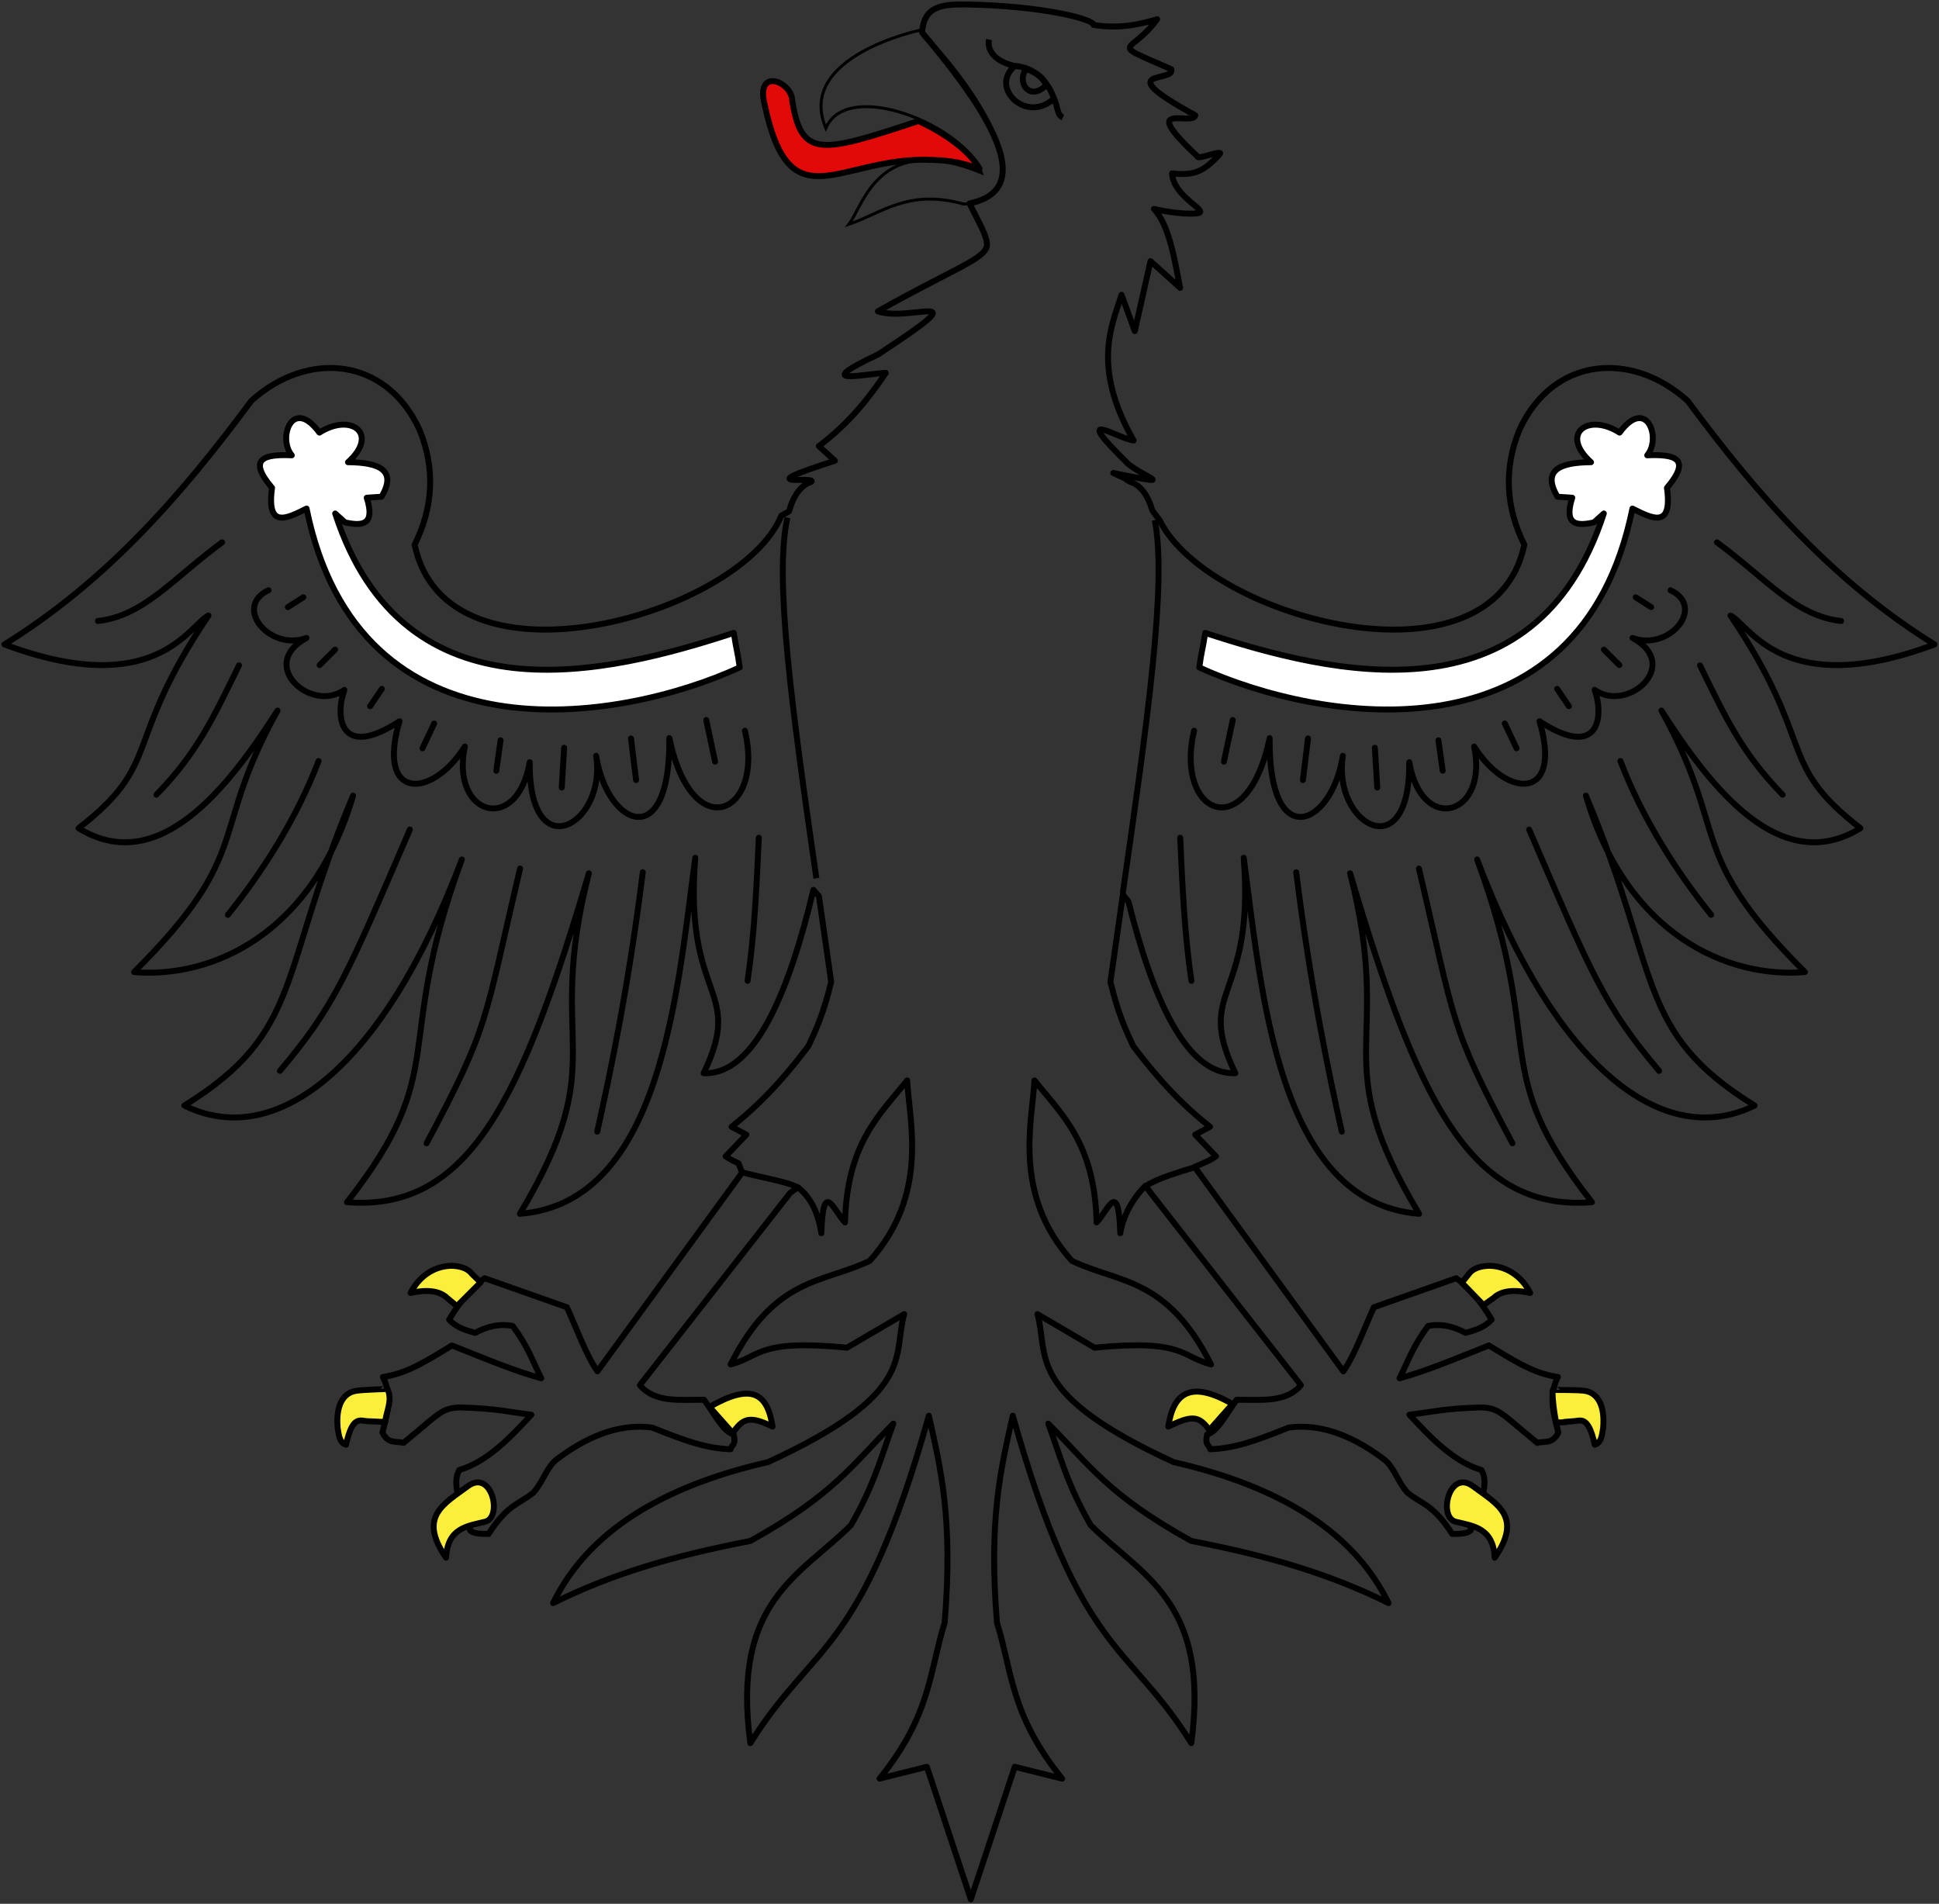 <?xml version="1.0" encoding="UTF-8" standalone="no"?>
<!-- Created with Inkscape (http://www.inkscape.org/) -->

<svg
   xmlns:dc="http://purl.org/dc/elements/1.1/"
   xmlns:cc="http://creativecommons.org/ns#"
   xmlns:rdf="http://www.w3.org/1999/02/22-rdf-syntax-ns#"
   xmlns:svg="http://www.w3.org/2000/svg"
   xmlns="http://www.w3.org/2000/svg"
   xmlns:sodipodi="http://sodipodi.sourceforge.net/DTD/sodipodi-0.dtd"
   xmlns:inkscape="http://www.inkscape.org/namespaces/inkscape"
   version="1.0"
   width="653.77"
   height="641.934"
   id="svg2"
   sodipodi:version="0.32"
   inkscape:version="0.91 r13725"
   sodipodi:docname="aigle_vol_abaisse.svg">
  <rect width="100%" height="100%" fill="#333333" stroke="none"/>
  <sodipodi:namedview
     inkscape:window-height="776"
     inkscape:window-width="1233"
     inkscape:pageshadow="2"
     inkscape:pageopacity="0.0"
     guidetolerance="10.0"
     gridtolerance="10.0"
     objecttolerance="10.0"
     borderopacity="1.0"
     bordercolor="#666666"
     pagecolor="#ffffff"
     id="base"
     inkscape:zoom="14.951498"
     inkscape:cx="342.21865"
     inkscape:cy="601.46876"
     inkscape:window-x="47"
     inkscape:window-y="24"
     inkscape:current-layer="svg2"
     width="260px"
     height="260px"
     showgrid="false"
     inkscape:window-maximized="1" />
  <defs
     id="defs4">
    <inkscape:perspective
       sodipodi:type="inkscape:persp3d"
       inkscape:vp_x="0 : 130 : 1"
       inkscape:vp_y="0 : 1000 : 0"
       inkscape:vp_z="260 : 130 : 1"
       inkscape:persp3d-origin="130 : 86.666667 : 1"
       id="perspective66" />
  </defs>
  <path
     sodipodi:nodetypes="cc"
     inkscape:connector-curvature="0"
     id="l101"
     d="m 389.334,175.36 c 4.241,20.917 -2.566,68.78 -10.784,125.87"
     style="color:#000000;display:inline;overflow:visible;visibility:visible;fill:none;fill-opacity:1;fill-rule:nonzero;stroke:#000000;stroke-width:2;stroke-linecap:butt;stroke-linejoin:round;stroke-miterlimit:4;stroke-dasharray:none;stroke-dashoffset:0;stroke-opacity:1;marker:none" />
  <path
     style="color:#000000;display:inline;overflow:visible;visibility:visible;fill:none;fill-opacity:1;fill-rule:nonzero;stroke:#000000;stroke-width:2;stroke-linecap:butt;stroke-linejoin:round;stroke-miterlimit:4;stroke-dasharray:none;stroke-dashoffset:0;stroke-opacity:1;marker:none"
     d="m 265.5,174.517 c -4.553,20.404 1.526,64.401 9.76,121.627"
     id="l102"
     inkscape:connector-curvature="0" />
  <path
     style="color:#000000;display:inline;overflow:visible;visibility:visible;fill:none;fill-opacity:1;fill-rule:nonzero;stroke:#000000;stroke-width:2;stroke-linecap:butt;stroke-linejoin:round;stroke-miterlimit:4;stroke-dasharray:none;stroke-dashoffset:0;stroke-opacity:1;marker:none"
     d="m 249.925,395.16 c 4.407,1.463 14.886,3.026 18.945,5.15"
     id="l103"
     inkscape:connector-curvature="0"
     sodipodi:nodetypes="cc" />
  <path
     style="color:#000000;display:inline;overflow:visible;visibility:visible;fill:none;fill-opacity:1;fill-rule:nonzero;stroke:#000000;stroke-width:2;stroke-linecap:butt;stroke-linejoin:round;stroke-miterlimit:4;stroke-dasharray:none;stroke-dashoffset:0;stroke-opacity:1;marker:none"
     d="m 386.595,399.741 c 4.066,-2.573 11.223,-4.598 15.874,-6.061"
     id="l104"
     inkscape:connector-curvature="0"
     sodipodi:nodetypes="cc" />
  <path
     style="color:#000000;display:inline;overflow:visible;visibility:visible;fill:none;fill-opacity:1;fill-rule:nonzero;stroke:#000000;stroke-width:2;stroke-linecap:butt;stroke-linejoin:round;stroke-miterlimit:4;stroke-dasharray:none;stroke-dashoffset:0;stroke-opacity:1;marker:none"
     d="m 405.104,392.45 c 1.706,-0.694 3.347,-1.51 4.874,-2.545 l -6.983,-7.316 4.988,-2.66 c -12.852,-10.07 -21.574,-21.53 -25.937,-27.268 -2.549,-5.501 -5.099,-10.928 -7.648,-21.615 1.428,-10.113 2.842,-19.929 4.206,-29.401 l 1.86,2.331 c 8.213,32.746 19.556,58.578 36.05,57.894 -13.956,-29.021 6.668,-24.045 2.826,-72.653 6.002,44.602 11.295,116.342 59.135,120.06 -31.785,-53.118 -8.122,-55.748 -23.268,-114.822 22.36,75.319 40.049,114.159 81.555,110.918 -35.599,-45.404 -15.036,-51.122 -38.716,-115.562 26.637,70.579 62.887,98.081 93.566,82.966 -40.406,-24.957 -31.512,-44.444 -56.899,-104.514 13.815,47.206 48.079,61.704 73.846,59.499 -40.802,-40.698 -24.951,-45.931 -48.372,-88.165 16.662,26.109 40.139,56.262 67.084,39.657 -28.68,-22.188 -14.489,-28.15 -43.803,-71.707 6.457,3.118 17.845,28.788 68.799,9.747 -34.227,-21.233 -59.428,-49.964 -83.235,-82.123 -19.021,-17.177 -45.476,-14.777 -56.717,9.757 -5.406,13.111 -4.592,26.266 1.651,38.75 -10.737,50.958 -106.634,24.716 -122.879,-8.109 l -2.552,-3.454 c -1.546,-5.238 -3.978,-8.538 -7.49,-9.663 -4.117,-2.203 4.083,1.538 -5.685,-2.956 21.668,4.345 11.906,2.215 5.133,-2.959 -20.083,-19.74 -3.974,-8.752 1.743,-8.006 -14.474,-25.233 -7.042,-39.403 -4.095,-49.131 l 4.468,12.227 5.311,-23.571 9.973,8.992 c -2.014,-10.458 -3.806,-21.295 -8.826,-26.599 8.373,1.901 14.316,1.783 15.342,1.281 2.179,-1.065 -8.815,-5.693 -9.228,-13.273 7.141,0.806 10.575,-0.38 16.015,-6.429 1.662,-1.847 -7.76,1.978 -7.355,0.773 -20.776,-19.324 -1.606,-10.087 -0.826,-13.93 -29.443,-16.097 -6.634,-10.852 -8.092,-15.519 -21.882,-9.674 -13.707,-4.562 -4.772,-16.861 -5.013,1.428 -12.165,3.425 -21.414,1.91 0.07,-1.855 -16.46,-6.362 -42.26,-6.88 -9.012,-0.181 -14.986,0.52 -15.584,9.467 33.117,38.875 32.84,54.109 15.989,57.608 0.491,0.979 0.964,1.909 1.414,2.79 3.216,6.3 5.262,10.156 4.207,12.349 -2.025,4.209 -12.862,7.875 -36.497,21.238 11.127,3.864 35.36,-8.613 0.102,14.51 -23.045,10.894 -5.088,6.592 2.558,6.251 -5.656,8.4 -12.093,16.728 -22.573,24.689 l 5.408,4.938 -1.4e-4,0 c -30.095,9.611 -6.289,4.998 -7.896,7.091 -3.587,1.149 -6.047,4.567 -7.588,10.001 l -2.569,1.408 c -13.675,33.602 -112.727,61.655 -123.649,9.817 6.243,-12.484 7.058,-25.639 1.651,-38.75 -11.24,-24.534 -37.696,-26.935 -56.717,-9.757 -23.807,32.159 -49.008,60.89 -83.235,82.123 50.953,19.041 62.342,-6.629 68.799,-9.747 -29.314,43.556 -15.123,49.519 -43.803,71.707 26.946,16.605 50.422,-13.547 67.084,-39.657 -23.421,42.234 -7.57,47.468 -48.372,88.165 25.767,2.206 60.031,-12.293 73.846,-59.499 -25.387,60.07 -16.492,79.558 -56.899,104.514 30.679,15.115 66.929,-12.387 93.566,-82.966 -23.68,64.441 -3.117,70.158 -38.716,115.562 41.506,3.241 59.195,-35.599 81.555,-110.918 -15.146,59.073 8.517,61.704 -23.268,114.822 47.84,-3.718 53.133,-75.458 59.135,-120.06 -3.842,48.608 16.781,43.632 2.826,72.653 17.147,0.711 28.727,-27.235 37.011,-61.815 l 1.861,2.12 c 1.341,9.308 2.729,18.946 4.13,28.871 -2.549,10.687 -5.099,16.113 -7.648,21.615 -4.363,5.738 -13.086,17.197 -25.937,27.268 l 4.988,2.66 -6.983,7.316 c 1.369,0.928 2.83,1.68 4.347,2.326 l 1.205,3.162 -48.781,67.004 C 197.505,456.71 194.523,448.143 191.139,440.782 l -27.738,-9.781 c -4.218,2.902 -8.371,7.902 -11.971,13.966 2.523,2.701 5.647,3.599 8.784,4.461 4.212,-2.291 8.424,-3.171 12.636,-2.328 5.152,6.843 6.767,11.918 9.643,17.624 -7.806,-2.04 -17.451,-5.98 -30.106,-11.054 -6.977,4.113 -14.539,9.447 -23.277,10.624 0.773,1.542 1.261,3.049 1.535,4.529 0.91,4.914 -0.535,9.534 -1.689,14.19 1.984,4.209 5.026,2.757 7.064,3.52 11.999,-9.796 12.716,-11.731 18.954,-11.971 12.533,0.325 16.718,1.578 24.194,2.465 -6.88,7.419 -14.847,15.873 -24.275,18.622 -1.336,2.178 -1.194,4.848 -0.665,7.648 8.016,5.357 4.346,8.407 4.185,12.596 0.917,1.236 3.553,1.326 6.318,1.33 6.529,-10.122 10.256,-9.975 15.102,-13.926 3.449,-3.893 4.494,-8.687 7.998,-11.318 11.905,-8.938 22.484,-11.905 32.043,-10.629 11.512,4.64 18.236,6.998 26.465,7.316 0.28,-1.657 1.896,-1.113 1.038,-5.045 -3.325,-0.515 -6.651,-7.124 -9.976,-11.639 -8.01,-0.061 -16.634,1.107 -21.655,-4.931 l 50.652,-64.8 2.637,-1.897 c 3.779,2.984 6.702,7.594 7.897,15.488 0.577,-18.498 4.047,-7.823 7.981,-3.658 0.634,-26.769 11.816,-36.414 20.949,-47.885 0.713,13.638 7.546,38.473 -12.636,60.853 -15.78,7.564 -31.924,5.292 -46.887,34.916 10.311,-2.66 8.9,-8.601 39.239,-5.653 l 19.287,-11.306 c -3.98,14.037 4.605,26.612 -45.889,49.88 -35.7,8.16 -60.728,23.435 -72.492,47.552 19.494,-9.686 40.105,-15.873 66.506,-20.949 27.907,-15.483 34.09,-25.318 48.217,-39.571 -4.014,10.815 -6.201,20.168 -14.299,34.251 -16.988,16.988 -40.384,25.509 -33.918,73.489 21.393,-34.309 37.349,-29.348 60.188,-110.4 3.993,17.728 8.227,34.854 5.321,69.832 -5.209,16.671 -4.546,30.993 -21.947,52.54 l 15.961,-3.99 14.814,44.692 14.814,-44.692 15.962,3.99 C 340.702,578.185 341.365,563.863 336.156,547.192 c -2.907,-34.977 1.327,-52.104 5.321,-69.832 22.839,81.053 38.795,76.092 60.188,110.4 6.465,-47.98 -16.93,-56.501 -33.918,-73.489 -8.098,-14.083 -10.285,-23.436 -14.299,-34.251 14.127,14.254 20.31,24.088 48.217,39.571 26.402,5.076 47.012,11.264 66.506,20.949 -11.764,-24.117 -36.792,-39.392 -72.492,-47.552 -50.494,-23.268 -41.909,-35.842 -45.889,-49.88 l 19.287,11.306 c 30.339,-2.948 28.928,2.993 39.239,5.653 -14.963,-29.624 -31.107,-27.351 -46.887,-34.916 -20.182,-22.381 -13.349,-47.215 -12.636,-60.853 9.134,11.47 20.315,21.116 20.949,47.885 3.934,-4.165 7.404,-14.84 7.981,3.658 1.045,-6.904 5.378,-13.016 8.483,-16.005 l 2.017,2.731 50.405,64.484 c -5.021,6.038 -13.645,4.87 -21.655,4.931 -3.325,4.514 -6.651,11.123 -9.976,11.639 -0.858,3.933 0.758,3.388 1.038,5.045 8.229,-0.318 14.952,-2.676 26.465,-7.316 9.56,-1.276 20.138,1.692 32.043,10.629 3.504,2.63 4.549,7.425 7.998,11.318 4.845,3.951 8.573,3.804 15.102,13.926 2.765,-0.004 5.401,-0.094 6.318,-1.33 -0.16,-4.189 -3.831,-7.239 4.185,-12.596 0.529,-2.8 0.671,-5.47 -0.665,-7.648 -9.428,-2.749 -17.395,-11.203 -24.275,-18.622 7.476,-0.887 11.661,-2.14 24.194,-2.465 6.238,0.24 6.955,2.175 18.954,11.971 2.038,-0.763 5.08,0.689 7.064,-3.52 -1.155,-4.656 -2.599,-9.276 -1.689,-14.19 0.274,-1.48 0.762,-2.987 1.535,-4.529 -8.738,-1.178 -16.3,-6.511 -23.277,-10.624 -12.655,5.074 -22.3,9.014 -30.106,11.054 2.876,-5.706 4.492,-10.781 9.643,-17.624 4.212,-0.843 8.424,0.036 12.636,2.328 3.136,-0.862 6.26,-1.759 8.784,-4.461 -3.6,-6.064 -7.753,-11.064 -11.971,-13.966 l -27.738,9.781 c -3.384,7.361 -6.366,15.928 -10.309,21.615 L 402.769,393.471 Z"
     id="f101"
     inkscape:connector-curvature="0"
     sodipodi:nodetypes="cccccccccccccccccccccccccccccccccccccscccccsccsccccccccccccccccccccccccccccccccccccccccccccscccccccccscccccccccccccccccccccccccccccccccccccccccccccccccscccccccccsccccccccccc" />
  <path
     id="l105"
     style="color:#000000;display:inline;overflow:visible;visibility:visible;fill:none;stroke:#000000;stroke-width:2;stroke-linecap:round;stroke-linejoin:round;stroke-miterlimit:4;stroke-dasharray:none;stroke-dashoffset:0;stroke-opacity:1;marker:none"
     d="M 601.032,267.966 C 587.512,254.1 581.969,242.361 573.188,224.35"
     sodipodi:nodetypes="cc"
     inkscape:connector-curvature="0" />
  <path
     id="l106"
     style="color:#000000;display:inline;overflow:visible;visibility:visible;fill:none;stroke:#000000;stroke-width:2;stroke-linecap:round;stroke-linejoin:round;stroke-miterlimit:4;stroke-dasharray:none;stroke-dashoffset:0;stroke-opacity:1;marker:none"
     d="m 546.358,256.605 c 7.627,19.977 19.424,37.992 30.58,51.861"
     sodipodi:nodetypes="cc"
     inkscape:connector-curvature="0" />
  <path
     id="l107"
     style="color:#000000;display:inline;overflow:visible;visibility:visible;fill:none;stroke:#000000;stroke-width:2;stroke-linecap:round;stroke-linejoin:round;stroke-miterlimit:4;stroke-dasharray:none;stroke-dashoffset:0;stroke-opacity:1;marker:none"
     d="m 559.39,361.084 c -18.497,-21.9 -22.711,-32.412 -43.812,-81.367"
     sodipodi:nodetypes="cc"
     inkscape:connector-curvature="0" />
  <path
     id="l108"
     style="color:#000000;display:inline;overflow:visible;visibility:visible;fill:none;stroke:#000000;stroke-width:2;stroke-linecap:round;stroke-linejoin:round;stroke-miterlimit:4;stroke-dasharray:none;stroke-dashoffset:0;stroke-opacity:1;marker:none"
     d="M 509.94,385.5 C 488.62,345.576 490.749,345.213 478.412,292.856"
     sodipodi:nodetypes="cc"
     inkscape:connector-curvature="0" />
  <path
     id="l109"
     style="color:#000000;display:inline;overflow:visible;visibility:visible;fill:none;stroke:#000000;stroke-width:2;stroke-linecap:round;stroke-linejoin:round;stroke-miterlimit:4;stroke-dasharray:none;stroke-dashoffset:0;stroke-opacity:1;marker:none"
     d="m 452.405,381.573 c -4.354,-19.505 -10.555,-48.919 -15.366,-87.461"
     sodipodi:nodetypes="cc"
     inkscape:connector-curvature="0" />
  <path
     id="l110"
     style="color:#000000;display:inline;overflow:visible;visibility:visible;fill:none;stroke:#000000;stroke-width:2;stroke-linecap:round;stroke-linejoin:round;stroke-miterlimit:4;stroke-dasharray:none;stroke-dashoffset:0;stroke-opacity:1;marker:none"
     d="m 401.707,330.73 c -2.371,-16.084 -3.046,-32.168 -3.782,-48.253"
     sodipodi:nodetypes="cc"
     inkscape:connector-curvature="0" />
  <path
     id="l111"
     style="color:#000000;display:inline;overflow:visible;visibility:visible;fill:#ffffff;fill-opacity:1;fill-rule:nonzero;stroke:#000000;stroke-width:2;stroke-linecap:round;stroke-linejoin:round;stroke-miterlimit:4;stroke-dasharray:none;stroke-dashoffset:0;stroke-opacity:1;marker:none"
     d="m 406.362,213.408 c -1.005,6.544 -1.18,5.608 -1.995,11.639 40.586,18.661 128.422,33.172 146.036,-53.568 6.725,3.364 13.558,6.942 11.639,-6.983 8.594,-10.144 2.283,-11.345 -6.651,-10.974 4.904,-5.94 -0.326,-19.931 -9.311,-7.648 -10.706,-6.826 -20.301,0.394 -9.643,9.976 -10.624,0.071 -16.58,2.735 -11.306,11.639 l 4.988,0.333 c -2.937,9.222 1.482,9.616 7.316,8.313 l 3.325,-2.993 c -23.169,71.327 -92.124,54.115 -134.397,40.266 z"
     sodipodi:nodetypes="cccccccccccc"
     inkscape:connector-curvature="0" />
  <path
     id="l112"
     style="color:#000000;display:inline;overflow:visible;visibility:visible;fill:none;stroke:#000000;stroke-width:2;stroke-linecap:round;stroke-linejoin:round;stroke-miterlimit:4;stroke-dasharray:none;stroke-dashoffset:0;stroke-opacity:1;marker:none"
     d="m 563.233,199.01 c 12.046,5.695 -0.418,20.671 -12.802,16.1 16.778,9.071 -1.697,25.46 -12.761,17.5 3.255,9.178 1.412,23.698 -18.594,10.586 7.899,26.726 -10.871,26.283 -22.044,8.535 4.949,23.134 -17.563,30.003 -21.864,5.279 0.291,35.997 -26.005,21.055 -22.404,-2.161 -3.81,24.05 -25.115,32.858 -24.677,-5.957 -7.817,36.943 -32.18,25.432 -25.48,-2.508"
     sodipodi:nodetypes="ccccccccc"
     inkscape:connector-curvature="0" />
  <path
     id="l113"
     style="color:#000000;display:inline;overflow:visible;visibility:visible;fill:none;stroke:#000000;stroke-width:2;stroke-linecap:round;stroke-linejoin:round;stroke-miterlimit:4;stroke-dasharray:none;stroke-dashoffset:0;stroke-opacity:1;marker:none"
     d="m 415.645,242.795 -2.979,14.036"
     sodipodi:nodetypes="cc"
     inkscape:connector-curvature="0" />
  <path
     id="l114"
     style="color:#000000;display:inline;overflow:visible;visibility:visible;fill:none;stroke:#000000;stroke-width:2;stroke-linecap:round;stroke-linejoin:round;stroke-miterlimit:4;stroke-dasharray:none;stroke-dashoffset:0;stroke-opacity:1;marker:none"
     d="m 578.889,182.867 c 16.47,12.058 26.325,24.826 41.872,26.518"
     sodipodi:nodetypes="cc"
     inkscape:connector-curvature="0" />
  <path
     id="l115"
     style="color:#000000;display:inline;overflow:visible;visibility:visible;fill:none;stroke:#000000;stroke-width:2;stroke-linecap:round;stroke-linejoin:round;stroke-miterlimit:4;stroke-dasharray:none;stroke-dashoffset:0;stroke-opacity:1;marker:none"
     d="m 441.02,248.992 -1.718,14.036"
     sodipodi:nodetypes="cc"
     inkscape:connector-curvature="0" />
  <path
     id="l116"
     style="color:#000000;display:inline;overflow:visible;visibility:visible;fill:none;stroke:#000000;stroke-width:2;stroke-linecap:round;stroke-linejoin:round;stroke-miterlimit:4;stroke-dasharray:none;stroke-dashoffset:0;stroke-opacity:1;marker:none"
     d="m 463.559,252.144 0.804,13.405"
     sodipodi:nodetypes="cc"
     inkscape:connector-curvature="0" />
  <path
     id="l117"
     style="color:#000000;display:inline;overflow:visible;visibility:visible;fill:none;stroke:#000000;stroke-width:2;stroke-linecap:round;stroke-linejoin:round;stroke-miterlimit:4;stroke-dasharray:none;stroke-dashoffset:0;stroke-opacity:1;marker:none"
     d="m 484.993,249.622 1.434,10.253"
     sodipodi:nodetypes="cc"
     inkscape:connector-curvature="0" />
  <path
     id="l118"
     style="color:#000000;display:inline;overflow:visible;visibility:visible;fill:none;stroke:#000000;stroke-width:2;stroke-linecap:round;stroke-linejoin:round;stroke-miterlimit:4;stroke-dasharray:none;stroke-dashoffset:0;stroke-opacity:1;marker:none"
     d="m 507.373,243.949 3.956,8.362"
     sodipodi:nodetypes="cc"
     inkscape:connector-curvature="0" />
  <path
     id="l119"
     style="color:#000000;display:inline;overflow:visible;visibility:visible;fill:none;stroke:#000000;stroke-width:2;stroke-linecap:round;stroke-linejoin:round;stroke-miterlimit:4;stroke-dasharray:none;stroke-dashoffset:0;stroke-opacity:1;marker:none"
     d="m 525.024,232.286 3.956,5.84"
     sodipodi:nodetypes="cc"
     inkscape:connector-curvature="0" />
  <path
     id="l120"
     style="color:#000000;display:inline;overflow:visible;visibility:visible;fill:none;stroke:#000000;stroke-width:2;stroke-linecap:round;stroke-linejoin:round;stroke-miterlimit:4;stroke-dasharray:none;stroke-dashoffset:0;stroke-opacity:1;marker:none"
     d="m 540.784,219.047 5.217,5.21"
     sodipodi:nodetypes="cc"
     inkscape:connector-curvature="0" />
  <path
     id="l121"
     style="color:#000000;display:inline;overflow:visible;visibility:visible;fill:none;stroke:#000000;stroke-width:2;stroke-linecap:round;stroke-linejoin:round;stroke-miterlimit:4;stroke-dasharray:none;stroke-dashoffset:0;stroke-opacity:1;marker:none"
     d="m 551.501,201.396 5.217,3.319"
     sodipodi:nodetypes="cc"
     inkscape:connector-curvature="0" />
  <path
     id="l122"
     style="color:#000000;display:inline;overflow:visible;visibility:visible;fill:none;stroke:#000000;stroke-width:2;stroke-linecap:round;stroke-linejoin:round;stroke-miterlimit:4;stroke-dasharray:none;stroke-dashoffset:0;stroke-opacity:1;marker:none"
     d="M 52.738,267.966 C 66.257,254.1 71.8,242.361 80.581,224.35"
     sodipodi:nodetypes="cc"
     inkscape:connector-curvature="0" />
  <path
     id="l123"
     style="color:#000000;display:inline;overflow:visible;visibility:visible;fill:none;stroke:#000000;stroke-width:2;stroke-linecap:round;stroke-linejoin:round;stroke-miterlimit:4;stroke-dasharray:none;stroke-dashoffset:0;stroke-opacity:1;marker:none"
     d="m 107.412,256.605 c -7.627,19.977 -19.424,37.992 -30.58,51.861"
     sodipodi:nodetypes="cc"
     inkscape:connector-curvature="0" />
  <path
     id="l124"
     style="color:#000000;display:inline;overflow:visible;visibility:visible;fill:none;stroke:#000000;stroke-width:2;stroke-linecap:round;stroke-linejoin:round;stroke-miterlimit:4;stroke-dasharray:none;stroke-dashoffset:0;stroke-opacity:1;marker:none"
     d="M 94.379,361.084 C 112.876,339.184 117.09,328.672 138.191,279.717"
     sodipodi:nodetypes="cc"
     inkscape:connector-curvature="0" />
  <path
     id="l125"
     style="color:#000000;display:inline;overflow:visible;visibility:visible;fill:none;stroke:#000000;stroke-width:2;stroke-linecap:round;stroke-linejoin:round;stroke-miterlimit:4;stroke-dasharray:none;stroke-dashoffset:0;stroke-opacity:1;marker:none"
     d="m 143.829,385.5 c 21.32,-39.924 19.191,-40.287 31.529,-92.644"
     sodipodi:nodetypes="cc"
     inkscape:connector-curvature="0" />
  <path
     id="l126"
     style="color:#000000;display:inline;overflow:visible;visibility:visible;fill:none;stroke:#000000;stroke-width:2;stroke-linecap:round;stroke-linejoin:round;stroke-miterlimit:4;stroke-dasharray:none;stroke-dashoffset:0;stroke-opacity:1;marker:none"
     d="m 201.365,381.573 c 4.354,-19.505 10.555,-48.919 15.366,-87.461"
     sodipodi:nodetypes="cc"
     inkscape:connector-curvature="0" />
  <path
     id="l127"
     style="color:#000000;display:inline;overflow:visible;visibility:visible;fill:none;stroke:#000000;stroke-width:2;stroke-linecap:round;stroke-linejoin:round;stroke-miterlimit:4;stroke-dasharray:none;stroke-dashoffset:0;stroke-opacity:1;marker:none"
     d="m 252.062,330.73 c 2.371,-16.084 3.046,-32.168 3.782,-48.253"
     sodipodi:nodetypes="cc"
     inkscape:connector-curvature="0" />
  <path
     id="l128"
     style="color:#000000;display:inline;overflow:visible;visibility:visible;fill:#ffffff;fill-opacity:1;fill-rule:nonzero;stroke:#000000;stroke-width:2;stroke-linecap:round;stroke-linejoin:round;stroke-miterlimit:4;stroke-dasharray:none;stroke-dashoffset:0;stroke-opacity:1;marker:none"
     d="m 247.408,213.408 c 1.005,6.544 1.18,5.608 1.995,11.639 -40.586,18.661 -128.422,33.172 -146.036,-53.568 -6.725,3.364 -13.558,6.942 -11.639,-6.983 -8.594,-10.144 -2.283,-11.345 6.651,-10.974 -4.904,-5.94 0.326,-19.931 9.311,-7.648 10.706,-6.826 20.301,0.394 9.643,9.976 10.624,0.071 16.58,2.735 11.306,11.639 l -4.988,0.333 c 2.937,9.222 -1.482,9.616 -7.316,8.313 l -3.325,-2.993 c 23.169,71.327 92.124,54.115 134.397,40.266 z"
     sodipodi:nodetypes="cccccccccccc"
     inkscape:connector-curvature="0" />
  <path
     id="l129"
     style="color:#000000;display:inline;overflow:visible;visibility:visible;fill:none;stroke:#000000;stroke-width:2;stroke-linecap:round;stroke-linejoin:round;stroke-miterlimit:4;stroke-dasharray:none;stroke-dashoffset:0;stroke-opacity:1;marker:none"
     d="m 90.537,199.01 c -12.046,5.695 0.418,20.671 12.802,16.1 -16.778,9.071 1.697,25.46 12.761,17.5 -3.255,9.178 -1.412,23.698 18.594,10.586 -7.899,26.726 10.871,26.283 22.044,8.535 -4.949,23.134 17.563,30.003 21.864,5.279 -0.291,35.997 26.005,21.055 22.404,-2.161 3.81,24.05 25.115,32.858 24.677,-5.957 7.817,36.943 32.18,25.432 25.48,-2.508"
     sodipodi:nodetypes="ccccccccc"
     inkscape:connector-curvature="0" />
  <path
     id="l130"
     style="color:#000000;display:inline;overflow:visible;visibility:visible;fill:none;stroke:#000000;stroke-width:2;stroke-linecap:round;stroke-linejoin:round;stroke-miterlimit:4;stroke-dasharray:none;stroke-dashoffset:0;stroke-opacity:1;marker:none"
     d="m 238.124,242.795 2.979,14.036"
     sodipodi:nodetypes="cc"
     inkscape:connector-curvature="0" />
  <path
     id="l131"
     style="color:#000000;display:inline;overflow:visible;visibility:visible;fill:none;stroke:#000000;stroke-width:2;stroke-linecap:round;stroke-linejoin:round;stroke-miterlimit:4;stroke-dasharray:none;stroke-dashoffset:0;stroke-opacity:1;marker:none"
     d="M 74.881,182.867 C 58.411,194.924 48.556,207.693 33.009,209.385"
     sodipodi:nodetypes="cc"
     inkscape:connector-curvature="0" />
  <path
     id="l132"
     style="color:#000000;display:inline;overflow:visible;visibility:visible;fill:none;stroke:#000000;stroke-width:2;stroke-linecap:round;stroke-linejoin:round;stroke-miterlimit:4;stroke-dasharray:none;stroke-dashoffset:0;stroke-opacity:1;marker:none"
     d="m 212.75,248.992 1.718,14.036"
     sodipodi:nodetypes="cc"
     inkscape:connector-curvature="0" />
  <path
     id="l133"
     style="color:#000000;display:inline;overflow:visible;visibility:visible;fill:none;stroke:#000000;stroke-width:2;stroke-linecap:round;stroke-linejoin:round;stroke-miterlimit:4;stroke-dasharray:none;stroke-dashoffset:0;stroke-opacity:1;marker:none"
     d="m 190.21,252.144 -0.804,13.405"
     sodipodi:nodetypes="cc"
     inkscape:connector-curvature="0" />
  <path
     id="l134"
     style="color:#000000;display:inline;overflow:visible;visibility:visible;fill:none;stroke:#000000;stroke-width:2;stroke-linecap:round;stroke-linejoin:round;stroke-miterlimit:4;stroke-dasharray:none;stroke-dashoffset:0;stroke-opacity:1;marker:none"
     d="m 168.776,249.622 -1.434,10.253"
     sodipodi:nodetypes="cc"
     inkscape:connector-curvature="0" />
  <path
     id="l135"
     style="color:#000000;display:inline;overflow:visible;visibility:visible;fill:none;stroke:#000000;stroke-width:2;stroke-linecap:round;stroke-linejoin:round;stroke-miterlimit:4;stroke-dasharray:none;stroke-dashoffset:0;stroke-opacity:1;marker:none"
     d="m 146.397,243.949 -3.956,8.362"
     sodipodi:nodetypes="cc"
     inkscape:connector-curvature="0" />
  <path
     id="l136"
     style="color:#000000;display:inline;overflow:visible;visibility:visible;fill:none;stroke:#000000;stroke-width:2;stroke-linecap:round;stroke-linejoin:round;stroke-miterlimit:4;stroke-dasharray:none;stroke-dashoffset:0;stroke-opacity:1;marker:none"
     d="m 128.745,232.286 -3.956,5.84"
     sodipodi:nodetypes="cc"
     inkscape:connector-curvature="0" />
  <path
     id="l137"
     style="color:#000000;display:inline;overflow:visible;visibility:visible;fill:none;stroke:#000000;stroke-width:2;stroke-linecap:round;stroke-linejoin:round;stroke-miterlimit:4;stroke-dasharray:none;stroke-dashoffset:0;stroke-opacity:1;marker:none"
     d="m 112.985,219.047 -5.217,5.21"
     sodipodi:nodetypes="cc"
     inkscape:connector-curvature="0" />
  <path
     id="l138"
     style="color:#000000;display:inline;overflow:visible;visibility:visible;fill:none;stroke:#000000;stroke-width:2;stroke-linecap:round;stroke-linejoin:round;stroke-miterlimit:4;stroke-dasharray:none;stroke-dashoffset:0;stroke-opacity:1;marker:none"
     d="m 102.268,201.396 -5.217,3.319"
     sodipodi:nodetypes="cc"
     inkscape:connector-curvature="0" />
  <path
     id="f201"
     style="color:#000000;display:inline;overflow:visible;visibility:visible;fill:#fcef3c;fill-opacity:1;fill-rule:nonzero;stroke:#000000;stroke-width:2;stroke-linecap:round;stroke-linejoin:round;stroke-miterlimit:4;stroke-dasharray:none;stroke-dashoffset:0;stroke-opacity:1;marker:none"
     d="m 130.639,468.316 c -0.007,0.092 -8.599,0.211 -10.998,0.724 -4.099,0.876 -6.441,5.077 -5.789,12.455 0.375,2.447 0.624,5.019 2.822,5.643 2.226,-10.246 4.931,-7.958 7.292,-7.922 2.854,0.044 5.842,0.397 5.885,0.129 0.608,-4.042 2.537,-7.258 0.788,-11.03 z"
     inkscape:connector-curvature="0"
     sodipodi:nodetypes="ccccccc" />
  <path
     id="f202"
     style="color:#000000;display:inline;overflow:visible;visibility:visible;fill:#fcef3c;fill-opacity:1;fill-rule:nonzero;stroke:#000000;stroke-width:2;stroke-linecap:round;stroke-linejoin:round;stroke-miterlimit:4;stroke-dasharray:none;stroke-dashoffset:0;stroke-opacity:1;marker:none"
     d="m 162.059,432.4 -8.011,8.011 -3.312,-2.787 c -2.448,-2.359 -6.712,-2.925 -12.304,-1.663 5.722,-11.103 17.718,-10.516 20.617,-6.484 z"
     inkscape:connector-curvature="0"
     sodipodi:nodetypes="cccccc" />
  <path
     id="f203"
     style="color:#000000;display:inline;overflow:visible;visibility:visible;fill:#fcef3c;fill-opacity:1;fill-rule:nonzero;stroke:#000000;stroke-width:2;stroke-linecap:round;stroke-linejoin:round;stroke-miterlimit:4;stroke-dasharray:none;stroke-dashoffset:0;stroke-opacity:1;marker:none"
     d="m 163.539,513.108 c 6.054,-1.469 2.244,-17.95 -5.819,-11.971 -8.063,5.978 -16.915,10.218 -7.316,24.109 0.486,-10.035 7.081,-10.669 13.135,-12.137 z"
     inkscape:connector-curvature="0" />
  <path
     id="f204"
     style="color:#000000;display:inline;overflow:visible;visibility:visible;fill:#fcef3c;fill-opacity:1;fill-rule:nonzero;stroke:#000000;stroke-width:2;stroke-linecap:round;stroke-linejoin:round;stroke-miterlimit:4;stroke-dasharray:none;stroke-dashoffset:0;stroke-opacity:1;marker:none"
     d="m 239.235,474.392 c 14.156,-8.128 19.495,-4.754 21.237,6.626 -7.523,-3.62 -9.88,-3.04 -13.422,2.186 z"
     inkscape:connector-curvature="0"
     sodipodi:nodetypes="cccc" />
  <path
     id="f205"
     style="color:#000000;display:inline;overflow:visible;visibility:visible;fill:#fcef3c;fill-opacity:1;fill-rule:nonzero;stroke:#000000;stroke-width:2;stroke-linecap:round;stroke-linejoin:round;stroke-miterlimit:4;stroke-dasharray:none;stroke-dashoffset:0;stroke-opacity:1;marker:none"
     d="m 524.725,479.664 c -0.937,-3.932 -1.539,-11.002 -1.106,-11.001 0.005,0.092 8.715,-0.137 11.114,0.376 4.099,0.876 6.441,5.077 5.789,12.455 -0.375,2.447 -0.624,5.019 -2.822,5.643 -2.226,-10.246 -4.931,-7.958 -7.292,-7.922 -7.661,0.499 2.116,0.167 -5.683,0.448 z"
     inkscape:connector-curvature="0"
     sodipodi:nodetypes="ccccccc" />
  <path
     id="f206"
     style="color:#000000;display:inline;overflow:visible;visibility:visible;fill:#fcef3c;fill-opacity:1;fill-rule:nonzero;stroke:#000000;stroke-width:2;stroke-linecap:round;stroke-linejoin:round;stroke-miterlimit:4;stroke-dasharray:none;stroke-dashoffset:0;stroke-opacity:1;marker:none"
     d="m 492.893,432.515 7.316,7.547 3.428,-2.44 c 2.448,-2.359 6.712,-2.925 12.304,-1.663 -5.722,-11.103 -17.718,-10.516 -20.617,-6.484 z"
     inkscape:connector-curvature="0"
     sodipodi:nodetypes="cccccc" />
  <path
     id="f207"
     style="color:#000000;display:inline;overflow:visible;visibility:visible;fill:#fcef3c;fill-opacity:1;fill-rule:nonzero;stroke:#000000;stroke-width:2;stroke-linecap:round;stroke-linejoin:round;stroke-miterlimit:4;stroke-dasharray:none;stroke-dashoffset:0;stroke-opacity:1;marker:none"
     d="m 490.834,513.108 c -6.054,-1.469 -2.244,-17.95 5.819,-11.971 8.063,5.978 16.915,10.218 7.316,24.109 -0.486,-10.035 -7.081,-10.669 -13.135,-12.137 z"
     inkscape:connector-curvature="0" />
  <path
     id="f208"
     style="color:#000000;display:inline;overflow:visible;visibility:visible;fill:#fcef3c;fill-opacity:1;fill-rule:nonzero;stroke:#000000;stroke-width:2;stroke-linecap:round;stroke-linejoin:round;stroke-miterlimit:4;stroke-dasharray:none;stroke-dashoffset:0;stroke-opacity:1;marker:none"
     d="m 415.548,473.41 c -14.156,-8.128 -19.905,-3.771 -21.646,7.609 7.523,-3.62 10.29,-4.023 13.832,1.203 z"
     inkscape:connector-curvature="0"
     sodipodi:nodetypes="cccc" />
  <path
     inkscape:connector-curvature="0"
     d="m 314.655,53.936 c 10.701,0.366 13.539,2.816 15.61,2.916 -2.649,-4.442 -8.245,-10.197 -20.548,-16.056 -33.395,11.027 -39.808,12.89 -42.792,-8.174 -1.594,-5.759 -11.925,-9.067 -9.17,2.351 8.637,41.255 25.237,17.393 56.9,18.963 z"
     style="color:#000000;display:inline;overflow:visible;visibility:visible;fill:#e20909;fill-opacity:1;fill-rule:nonzero;stroke:#000000;stroke-width:2;stroke-linecap:butt;stroke-linejoin:round;stroke-miterlimit:4;stroke-dasharray:none;stroke-dashoffset:0;stroke-opacity:1;marker:none"
     id="f401"
     sodipodi:nodetypes="cccccc" />
  <path
     style="fill:none;stroke:#000000;stroke-width:2;stroke-linecap:butt;stroke-linejoin:miter;stroke-miterlimit:4;stroke-dasharray:none;stroke-opacity:1"
     d="m 342.18,22.244 c 5.536,0.43 10.601,3.787 13.188,10.958 -9.267,8.715 -21.941,-3.727 -13.188,-10.958 z"
     id="f502"
     sodipodi:nodetypes="ccc"
     inkscape:connector-curvature="0" />
  <path
     style="fill:none;stroke:#000000;stroke-width:2;stroke-linecap:butt;stroke-linejoin:miter;stroke-miterlimit:4;stroke-dasharray:none;stroke-opacity:1"
     d="m 333.474,13.336 c -0.712,3.561 1.723,7.438 9.244,9.07"
     id="l141"
     sodipodi:nodetypes="cc"
     inkscape:connector-curvature="0" />
  <path
     style="fill:none;stroke:#000000;stroke-width:2;stroke-linecap:butt;stroke-linejoin:miter;stroke-miterlimit:4;stroke-dasharray:none;stroke-opacity:1"
     d="m 355.236,33.021 c 1.54,2.803 1.012,5.615 3.131,6.623"
     id="l142"
     sodipodi:nodetypes="cc"
     inkscape:connector-curvature="0" />
  <path
     style="fill:none;stroke:#000000;stroke-width:2;stroke-linecap:butt;stroke-linejoin:miter;stroke-miterlimit:4;stroke-dasharray:none;stroke-opacity:1"
     d="m 346.095,23.147 c -3.547,4.429 1.018,11.324 6.684,5.539 -1.839,-3.79 -4.343,-4.259 -6.684,-5.539 z"
     id="f501"
     sodipodi:nodetypes="ccc"
     inkscape:connector-curvature="0" />
  <path
     style="fill:none;fill-rule:evenodd;stroke:#000000;stroke-width:1px;stroke-linecap:butt;stroke-linejoin:miter;stroke-opacity:1"
     d="m 310.198,10.187 c 19.66,19.745 42.698,55.486 15.058,58.611 l -0.398,8.32e-4 c -18.636,-5.271 -27.898,3.269 -38.629,6.826 4.987,-6.432 9.973,-31.528 44.652,-17.373 C 325.625,42.68 285.84,26.095 278.446,43.203 268.171,18.979 310.198,10.187 310.198,10.187 Z"
     id="f301"
     inkscape:connector-curvature="0"
     sodipodi:nodetypes="ccccccc" />
</svg>
